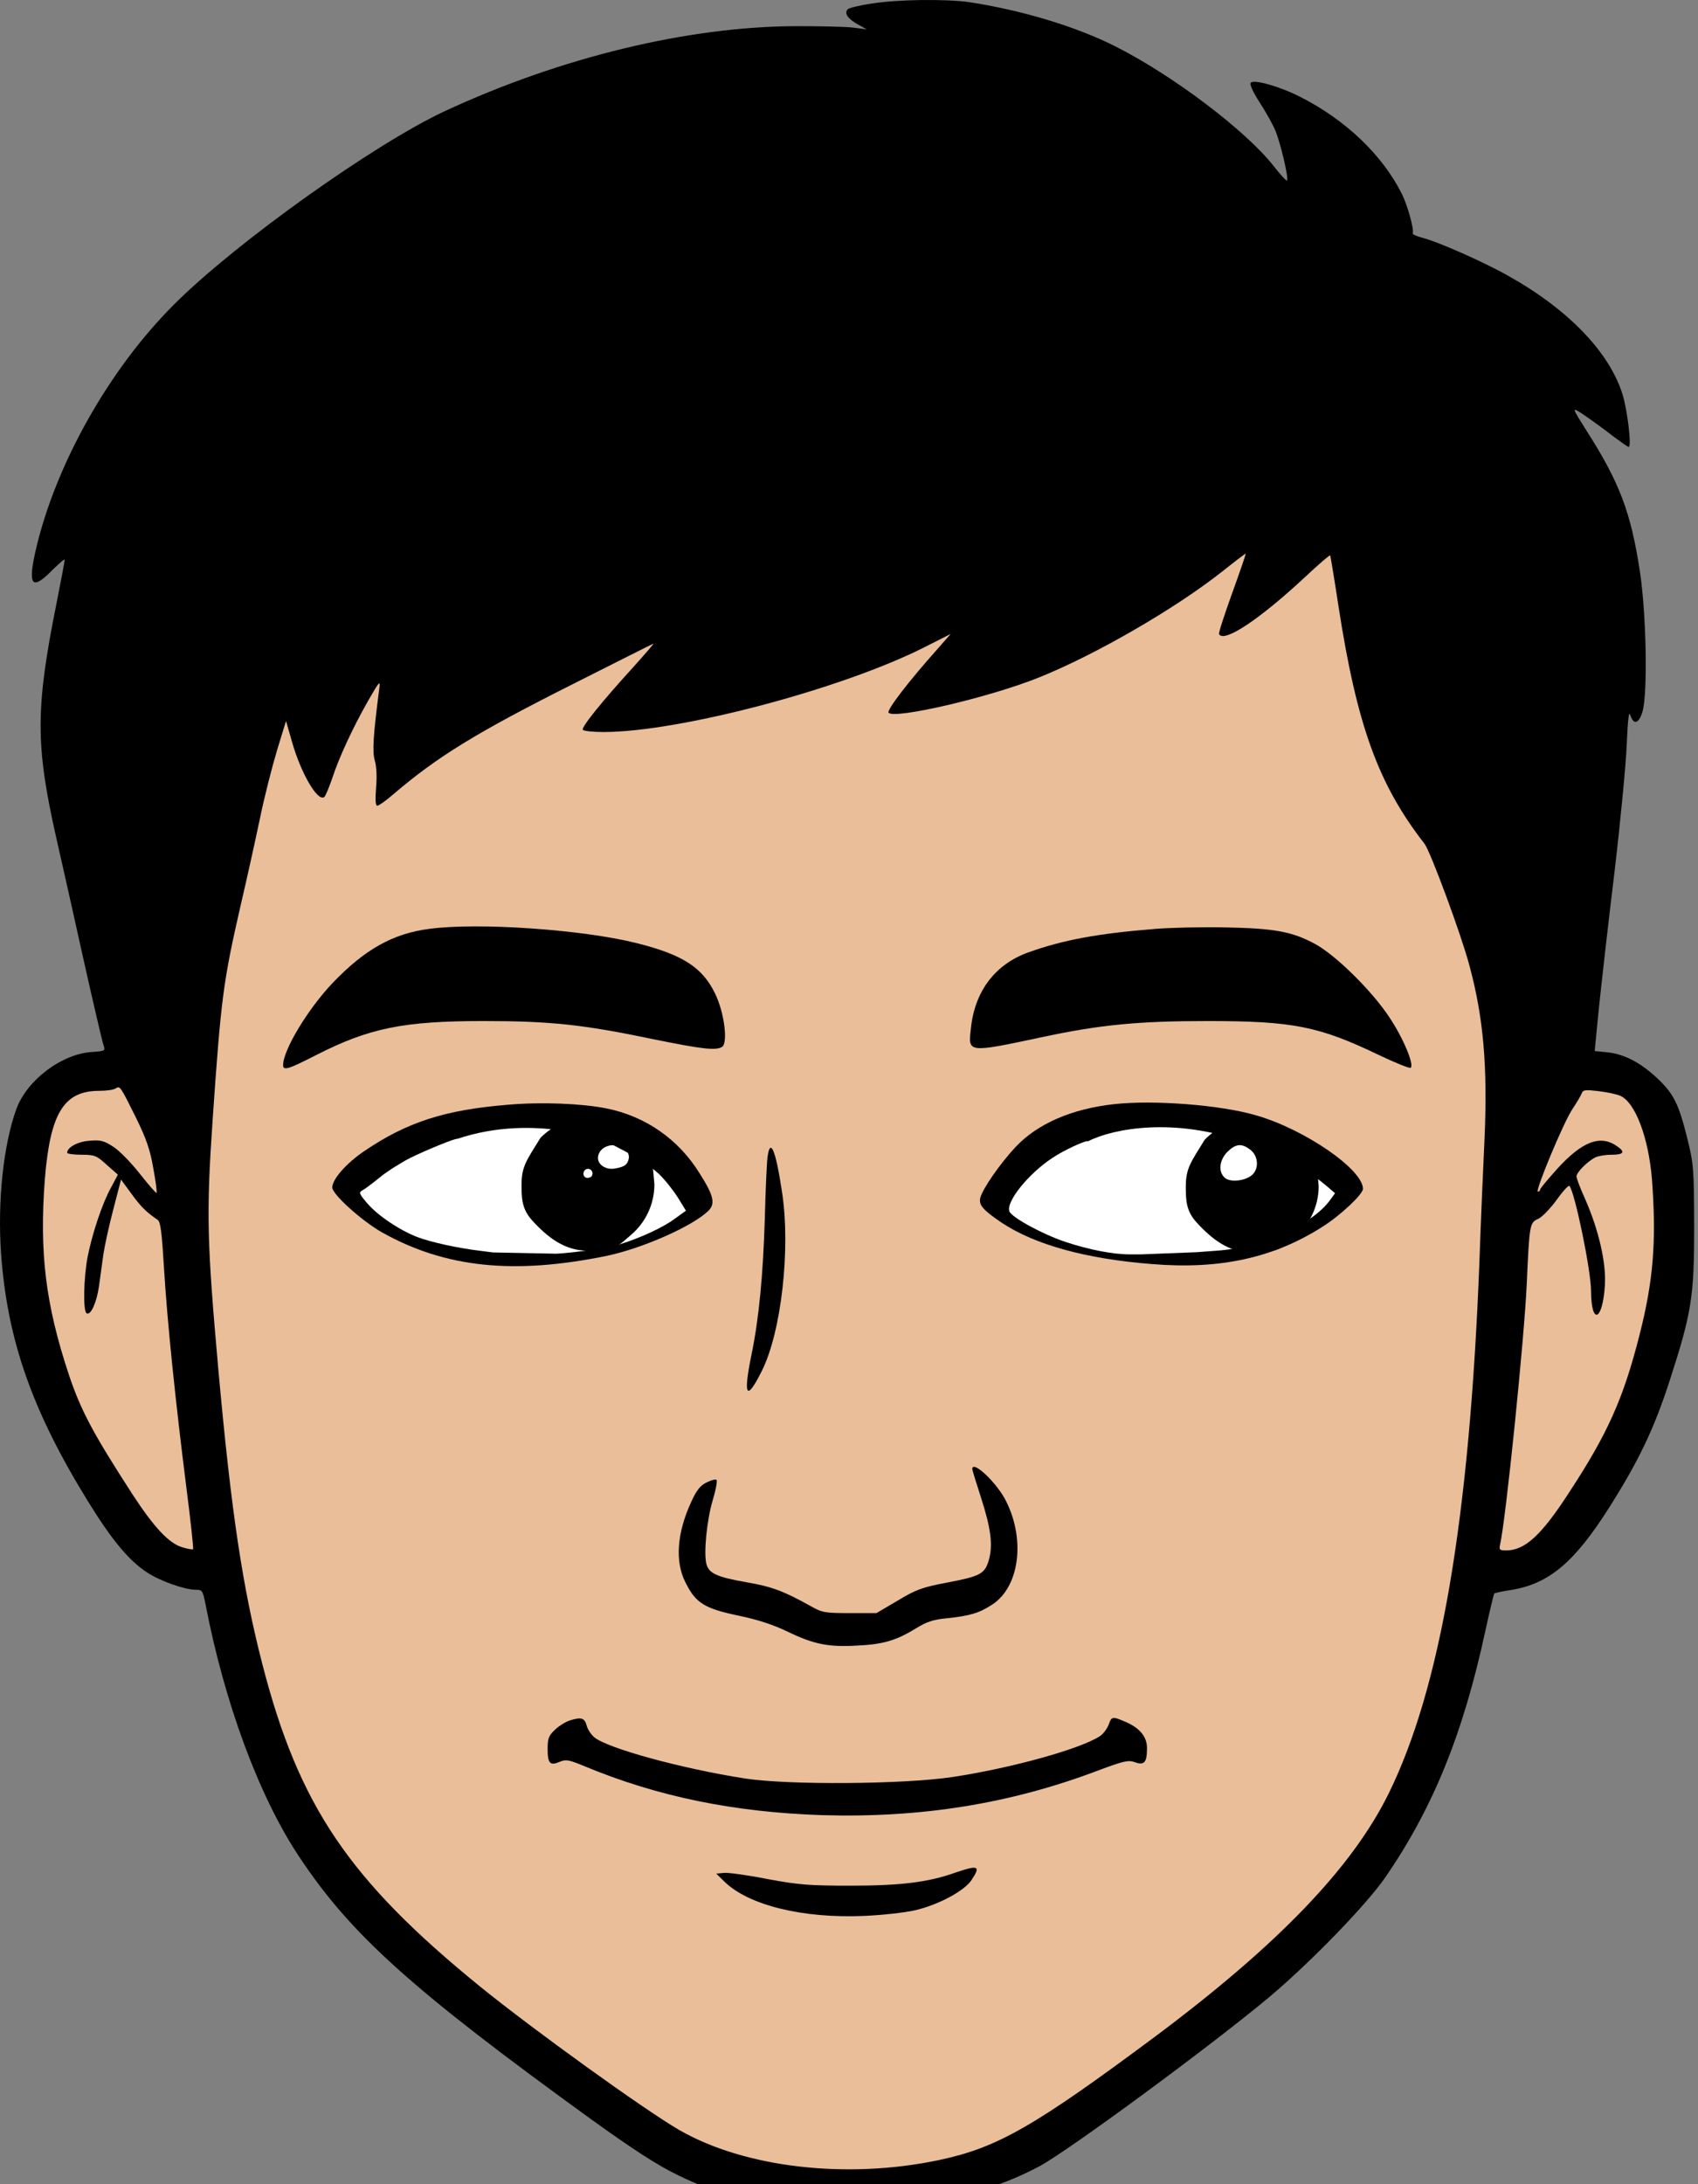 <svg width="933" height="1200" viewBox="0 0 933 1200" fill="none" xmlns="http://www.w3.org/2000/svg">
<rect x="0" y="0" width="933" height="1200" fill="#808080" stroke="none"/>
<g id="bitmoji face" clip-path="url(#clip0_183_40)">
<g id="face">
<path id="skin color" d="M388.57 1184.94L436.57 1199.62L552.57 1187.98L670.07 1108.48L771.57 997.596L810.07 873.039L838.57 861.9L868.07 833.546L920.57 711.52L908.57 604.179L865.07 584.938L764.57 290.255L524.07 283.166L126.07 369.242L81.07 580.381L36.57 590.508L17.07 619.369L12.07 716.584L48.57 806.204L87.07 857.343L121.07 865.445L145.07 960.634L190.07 1033.55L281.57 1113.04L388.57 1184.94Z" fill="#E9BE99" stroke="black"/>
<path id="faceline" d="M479.037 1.951C472.37 2.896 466.504 4.381 465.837 5.057C463.704 7.217 465.837 10.322 471.17 13.293L476.237 16.128L468.903 15.183C464.903 14.643 450.77 14.373 437.57 14.373C378.37 14.508 308.37 31.386 244.637 60.955C205.97 78.913 129.97 133.056 96.103 166.812C60.103 202.457 30.37 255.386 19.57 302.508C15.17 321.951 17.57 324.651 28.904 313.04C32.637 309.394 35.57 306.829 35.57 307.504C35.57 308.044 33.57 318.846 31.037 331.537C19.437 389.327 19.437 409.31 30.904 460.213C33.57 471.689 40.103 501.124 45.57 525.698C51.037 550.137 56.103 571.875 56.77 573.765C57.97 577.411 57.97 577.411 50.237 577.951C33.703 579.166 14.903 593.343 9.037 609.141C1.837 628.854 -1.497 660.449 0.637 689.343C4.103 736.466 17.837 775.352 48.237 824.635C61.437 846.103 70.903 857.445 80.903 863.926C88.103 868.651 101.57 873.377 107.57 873.377C111.17 873.377 111.437 873.917 112.903 881.208C123.303 935.352 142.237 986.66 164.103 1019.61C192.637 1062.81 226.237 1092.92 324.904 1164.35C347.437 1180.55 360.637 1189.19 372.237 1194.86C398.77 1207.96 425.837 1213.63 462.104 1213.63C505.57 1213.63 541.837 1205.8 571.304 1190C587.704 1181.09 665.17 1124.11 697.304 1097.24C719.837 1078.34 750.504 1046.74 760.904 1031.76C787.037 993.951 803.837 953.04 816.104 896.196C818.504 885.124 820.77 875.808 821.037 875.402C821.437 875.132 825.57 874.187 830.237 873.512C851.17 870.137 865.17 858.255 884.237 828.145C900.637 802.221 908.904 784.803 917.437 758.474C929.57 721.073 930.904 712.297 930.904 673.546C930.77 641.951 930.637 639.791 927.17 625.613C922.37 606.305 919.704 600.905 910.37 592.128C901.17 583.622 892.37 579.031 882.904 578.086L876.237 577.411L878.504 554.187C879.837 541.495 883.57 508.01 887.037 479.791C890.37 451.571 893.437 419.706 893.837 408.905C894.504 394.322 895.037 390.272 895.837 392.972C897.704 398.508 900.504 397.563 902.504 390.947C905.437 380.82 904.637 337.343 901.037 313.715C896.104 281.445 889.837 264.837 871.57 236.348C864.104 224.466 863.837 223.926 867.704 226.221C869.97 227.571 876.77 232.432 882.904 237.023C889.037 241.748 894.37 245.529 894.904 245.529C896.637 245.529 894.237 225.546 891.57 216.77C884.37 193.546 861.837 170.052 828.77 151.554C815.437 143.993 790.104 132.786 781.57 130.626C778.37 129.816 775.837 128.601 776.237 128.196C777.17 126.44 773.437 112.803 770.237 106.457C759.57 85.124 739.304 65.816 714.504 53.259C703.17 47.453 689.17 43.537 687.304 45.428C686.504 46.238 688.237 50.154 692.104 56.23C695.57 61.495 699.437 68.516 700.77 71.757C703.57 78.373 708.237 98.086 707.17 99.166C706.904 99.571 703.437 95.926 699.704 91.065C684.504 71.757 644.637 41.512 613.037 25.58C591.57 14.643 561.037 5.462 532.237 1.141C519.303 -0.614 493.303 -0.344 479.037 1.951ZM677.037 325.867C672.77 337.748 669.437 347.875 669.837 348.415C672.637 353.276 692.237 340.179 717.304 316.82C724.504 310.069 730.637 304.803 730.904 305.073C731.037 305.343 733.17 317.9 735.437 332.888C745.57 398.508 757.304 430.913 782.77 463.588C785.97 467.774 802.904 513.411 807.437 530.559C815.17 559.183 817.437 586.052 815.704 625.613C814.904 642.626 813.57 673.006 812.904 693.124C807.437 834.491 791.57 927.656 762.77 985.85C742.637 1026.36 702.104 1068.48 634.904 1118.71C568.504 1168.13 548.103 1179.88 516.237 1186.63C465.437 1197.43 409.304 1190.95 373.17 1170.15C354.104 1159.08 293.17 1115.2 263.703 1091.3C191.703 1032.7 164.237 992.061 144.237 914.559C133.303 872.162 127.17 831.386 120.103 753.883C113.703 682.187 113.303 667.2 116.77 616.162C121.437 548.246 122.637 539.335 132.237 497.343C135.57 483.166 140.237 461.968 142.77 449.951C145.17 438.069 149.57 421.056 152.237 412.145L157.17 396.078L160.37 407.284C165.304 424.702 174.37 440.364 178.103 437.934C178.77 437.529 180.637 433.073 182.37 428.078C186.237 416.196 193.57 400.398 202.103 385.276C208.637 373.934 209.037 373.529 208.37 378.525C205.037 404.179 204.503 413.09 205.97 417.951C206.903 421.056 207.17 426.997 206.637 432.803C206.104 439.689 206.37 442.66 207.303 442.66C208.103 442.66 211.97 439.959 215.837 436.584C240.37 415.656 261.303 402.694 315.57 375.419C338.637 363.808 358.104 353.951 358.904 353.681C359.57 353.411 354.637 359.082 347.97 366.508C330.37 385.816 319.437 399.453 320.237 400.938C320.77 401.613 325.837 402.154 331.57 402.154C373.17 402.154 462.237 378.66 507.97 355.571L522.37 348.28L515.037 356.651C499.57 373.934 487.304 389.867 488.237 391.487C490.77 395.402 543.437 383.251 570.904 372.179C601.837 359.757 645.57 334.508 671.57 313.985C678.504 308.449 684.37 303.993 684.504 304.128C684.637 304.263 681.304 314.12 677.037 325.867ZM74.903 614.407C80.37 625.613 82.504 631.689 84.237 641.816C85.57 648.972 86.37 655.048 85.97 655.318C85.704 655.588 81.704 650.997 76.903 644.921C72.237 638.981 65.704 632.229 62.37 630.069C57.17 626.694 55.17 626.154 49.303 626.694C42.77 627.099 36.904 630.339 36.904 633.31C36.904 633.85 40.37 634.39 44.77 634.39C51.97 634.39 53.037 634.795 58.637 639.926L64.77 645.327L61.037 652.348C56.103 661.259 50.637 677.867 48.103 690.694C45.97 702.17 45.57 720.263 47.57 721.478C49.837 722.829 53.037 715.808 54.37 706.761C55.037 701.9 56.103 694.069 56.77 689.343C57.437 684.753 59.837 673.546 62.237 664.5L66.504 648.027L72.237 655.858C77.303 662.879 80.637 666.12 86.637 670.17C88.237 671.251 88.903 676.921 90.103 696.5C91.837 725.529 96.37 769.546 102.37 816.938C104.77 835.436 106.37 850.694 106.103 851.099C105.703 851.369 103.037 850.964 100.103 850.019C92.77 847.858 84.504 838.947 72.637 820.719C51.17 787.504 44.504 775.082 37.837 755.234C25.037 716.618 21.57 688.263 24.637 647.892C27.57 611.571 35.037 599.284 54.504 599.284C58.37 599.284 62.504 598.744 63.57 597.934C65.97 596.449 65.97 596.449 74.903 614.407ZM890.237 601.985C898.504 605.495 905.837 624.938 907.704 647.892C910.237 681.782 908.504 703.656 900.77 733.765C891.97 768.331 883.437 787.504 862.104 820.044C846.904 843.538 837.837 851.774 827.57 851.774C824.104 851.774 823.57 851.369 824.237 848.668C827.437 834.626 837.57 735.251 838.904 705.276C840.37 672.601 840.504 671.656 845.17 669.63C847.437 668.55 851.837 663.959 855.304 659.234C858.637 654.508 861.837 650.997 862.37 651.537C865.304 654.913 874.237 697.985 874.237 709.327C874.37 728.365 880.637 725.664 881.837 706.086C882.637 693.664 878.37 675.571 871.037 658.829C868.37 653.023 866.237 647.352 866.237 646.272C866.237 644.111 872.104 638.17 876.504 635.875C878.104 635.065 882.104 634.39 885.437 634.39C892.237 634.39 893.17 632.905 888.637 629.799C879.437 623.183 869.437 626.964 855.57 642.221C850.504 647.892 846.237 652.888 846.237 653.563C846.237 654.103 845.704 654.643 845.037 654.643C843.304 654.643 858.77 617.377 863.837 609.546C866.37 605.765 868.77 601.715 869.17 600.5C869.837 598.744 871.304 598.609 878.104 599.419C882.637 599.959 888.104 601.04 890.237 601.985Z" fill="black"/>
<path id="left-eyebrow" d="M235.837 510.306C215.837 512.871 200.37 521.647 182.77 540.01C169.17 554.322 155.57 576.871 155.57 585.107C155.57 588.348 158.237 587.538 173.57 579.706C202.904 564.719 221.837 560.938 265.57 560.938C302.504 560.938 320.37 562.829 359.704 571.065C385.704 576.331 393.437 577.276 396.77 575.116C400.104 572.955 397.97 556.078 392.904 545.816C385.97 531.504 375.17 524.483 349.837 518.137C320.37 510.711 262.904 506.66 235.837 510.306Z" fill="black"/>
<path id="right-eyebrow" d="M634.904 510.306C602.637 512.871 583.704 516.517 564.904 523.268C546.637 529.884 535.437 544.736 533.437 565.394C531.97 578.491 531.57 578.491 572.904 569.715C604.504 562.964 625.304 560.939 663.57 560.939C710.37 560.939 724.637 563.774 757.304 579.436C766.637 583.892 774.637 587.133 775.17 586.593C777.037 584.702 771.037 570.255 763.437 558.913C753.97 544.466 733.837 524.618 722.504 518.542C709.97 511.791 700.504 510.036 673.57 509.495C660.37 509.225 643.037 509.631 634.904 510.306Z" fill="black"/>
<path id="noseline" d="M421.704 636.01C421.304 639.251 420.637 654.238 420.237 669.496C419.304 700.415 417.037 724.314 412.904 744.297C408.237 767.251 410.104 770.221 418.637 753.074C429.304 731.74 434.504 686.103 429.704 654.913C426.237 631.69 423.17 624.398 421.704 636.01Z" fill="black"/>
<path id="nose" d="M534.237 807.082C534.237 807.622 536.37 814.508 538.904 822.339C544.504 839.622 545.704 848.938 543.304 857.175C541.037 864.736 538.77 865.951 519.57 869.597C506.904 872.027 503.304 873.242 493.304 879.318L481.57 886.204H466.904C453.304 886.204 451.704 885.934 445.57 882.424C430.504 874.052 424.104 871.622 409.837 869.191C393.704 866.356 389.437 864.331 388.104 859.065C386.637 852.989 388.37 835.166 391.57 824.364C393.304 818.694 394.237 813.563 393.704 813.023C393.304 812.483 390.77 813.158 388.37 814.373C384.904 815.993 382.77 818.559 379.837 825.04C371.97 842.052 370.77 857.85 376.637 869.327C382.237 880.668 387.037 883.639 405.57 887.554C416.237 889.715 425.037 892.685 432.37 896.196C447.037 903.352 455.17 904.972 471.17 904.027C485.57 903.352 492.504 901.191 503.57 894.44C509.17 890.93 513.037 889.715 520.237 889.04C533.037 887.689 537.97 886.204 545.037 881.613C560.104 872.027 563.57 845.968 552.77 824.635C547.837 814.643 534.237 801.816 534.237 807.082Z" fill="black"/>
<path id="mouth" d="M313.437 945.074C311.037 945.749 307.304 948.044 305.037 950.204C301.437 953.58 300.904 955.065 300.904 960.871C300.904 968.837 302.237 970.187 307.57 967.892C311.037 966.407 312.637 966.812 321.17 970.322C361.037 986.93 403.037 995.571 451.57 997.192C506.104 998.812 554.904 990.981 603.17 972.753C617.57 967.352 619.97 966.812 623.704 968.162C628.77 969.917 630.237 968.297 630.237 960.331C630.237 953.985 626.104 949.124 617.97 945.749C611.304 942.913 610.77 942.913 609.17 947.504C608.37 949.664 606.237 952.5 604.504 953.715C593.704 960.871 555.57 971.403 523.304 976.263C496.237 980.314 433.037 980.719 409.437 977.074C374.637 971.673 333.704 960.466 326.504 954.39C324.77 952.905 322.904 950.069 322.37 948.044C321.304 943.858 319.437 943.183 313.437 945.074Z" fill="black"/>
<path id="chin" d="M524.904 1028.79C510.237 1034.05 494.904 1035.94 467.57 1035.94C444.77 1035.94 439.17 1035.54 421.704 1032.3C410.77 1030.14 399.97 1028.65 397.704 1028.92L393.57 1029.33L397.97 1033.65C411.304 1046.74 441.17 1054.04 474.904 1052.55C484.504 1052.14 496.77 1050.79 502.237 1049.58C515.17 1046.74 529.837 1038.91 533.837 1032.84C539.037 1025.01 537.57 1024.47 524.904 1028.79Z" fill="black"/>
</g>
<g id="left eye">
<path id="whitebg" d="M253.07 616.126L201.07 645.126L191.57 656.626L210.07 673.126L253.07 690.126H318.07L353.57 681.626L381.57 665.126L375.57 648.626L337.57 617.626L253.07 616.126Z" fill="white"/>
<path id="eyeball" d="M323.07 614.126C339.57 616.626 340.569 617.233 352.569 629.126C356.972 635.157 358.07 631.127 359.57 650.626C359.57 661.833 354.52 671.861 346.57 678.556C340.221 683.904 338.57 687.126 323.07 687.126C310.296 687.126 301.022 679.882 292.532 670.626C286.57 664.127 286.57 658.01 286.57 650.626C286.57 640.704 289.57 637.126 296.955 625.126C303.583 618.34 312.835 614.126 323.07 614.126ZM324.364 642.496C322.967 641.635 321.053 642.307 320.638 644.217C320.222 646.127 321.803 647.374 323.2 647.084C324.934 646.725 325.297 646.226 325.529 645.079C325.67 644.383 325.488 643.188 324.364 642.496ZM341.471 630.086C336.719 627.848 330.212 629.597 328.8 634.563C327.387 639.529 332.76 642.77 337.511 642.018C343.408 641.084 344.638 639.786 345.43 636.801C345.909 634.992 345.292 631.886 341.471 630.086Z" fill="black"/>
<path id="eyeline" d="M279.237 606.912C297.371 605.312 319.77 606.245 333.104 608.912C354.57 613.178 372.837 625.845 384.437 644.645C392.303 657.045 393.237 661.445 388.971 665.445C379.904 673.978 352.837 685.845 333.237 689.978C282.171 700.378 244.703 696.512 209.903 677.045C198.837 670.779 182.571 656.112 182.57 652.378C182.57 647.845 190.303 639.045 200.17 632.378C223.77 616.378 244.571 609.712 279.237 606.912ZM333.97 627.527C333.869 627.485 294.515 611.145 251.304 625.66C250.637 625.126 234.77 631.526 225.304 636.193C220.104 638.86 212.503 643.66 208.637 646.86C204.77 650.06 200.503 653.26 199.17 653.926C197.037 655.126 197.304 655.793 201.837 661.126C207.704 667.926 219.703 675.926 229.437 679.66C236.903 682.46 251.437 685.66 263.57 687.126L270.903 688.06L304.104 688.726C307.07 689.126 332.37 686.193 340.37 683.66C351.97 680.06 364.503 674.326 371.17 669.259L376.903 665.126L372.637 658.193C370.237 654.326 365.57 648.326 362.104 644.993C358.637 641.659 350.903 636.326 344.903 633.259L333.97 627.527Z" fill="black"/>
</g>
<g id="right eye">
<path id="whitebg_2" d="M584.57 619.126L552.57 655.126L549.07 664.626L566.57 678.126L606.07 689.126L637.07 692.126L680.07 690.126L722.07 672.626L740.57 653.626L698.57 623.626L645.07 611.626L584.57 619.126Z" fill="white"/>
<path id="eyeball_2" d="M688.07 615.126C704.57 617.626 705.569 618.233 717.569 630.126C721.972 636.157 723.07 632.127 724.57 651.626C724.57 662.833 719.52 672.861 711.57 679.556C705.221 684.904 703.57 688.126 688.07 688.126C675.296 688.126 666.022 680.882 657.532 671.626C651.57 665.127 651.57 659.01 651.57 651.626C651.57 641.704 654.57 638.126 661.955 626.126C668.583 619.34 677.835 615.126 688.07 615.126ZM687.104 631.713C682.304 627.98 679.104 628.246 674.438 632.78C670.037 637.313 669.238 643.447 672.838 646.914C675.638 649.713 684.17 648.913 688.037 645.447C691.904 641.98 691.371 635.047 687.104 631.713Z" fill="black"/>
<path id="eyeline_2" d="M612.237 606.593C633.704 604.193 670.637 606.993 690.103 612.726C716.77 620.326 748.903 642.46 748.903 653.127C748.903 656.06 736.77 667.527 726.903 673.794C700.103 690.993 670.504 697.526 633.171 694.46C596.771 691.66 568.637 683.794 550.504 671.794C540.237 664.861 537.703 662.06 538.637 658.06C539.97 652.994 549.304 639.526 557.971 630.193C569.971 617.393 588.904 609.127 612.237 606.593ZM682.237 626.994C645.57 614.127 612.359 619.616 597.837 626.994C597.037 626.194 584.371 631.927 577.971 636.327C564.904 644.993 552.637 660.327 554.637 665.527C555.97 668.86 572.77 678.06 585.57 682.327C598.503 686.593 611.437 689.127 620.903 689.127H626.903L657.57 687.926L668.237 687.127C692.904 685.527 720.637 673.127 730.77 659.393L733.57 655.527L728.903 651.527C721.17 644.86 706.503 635.661 697.837 632.194C689.571 628.728 683.858 627.562 682.237 626.994Z" fill="black"/>
</g>
</g>
<defs>
<clipPath id="clip0_183_40">
<rect width="933" height="1200" fill="white"/>
</clipPath>
</defs>
</svg>
